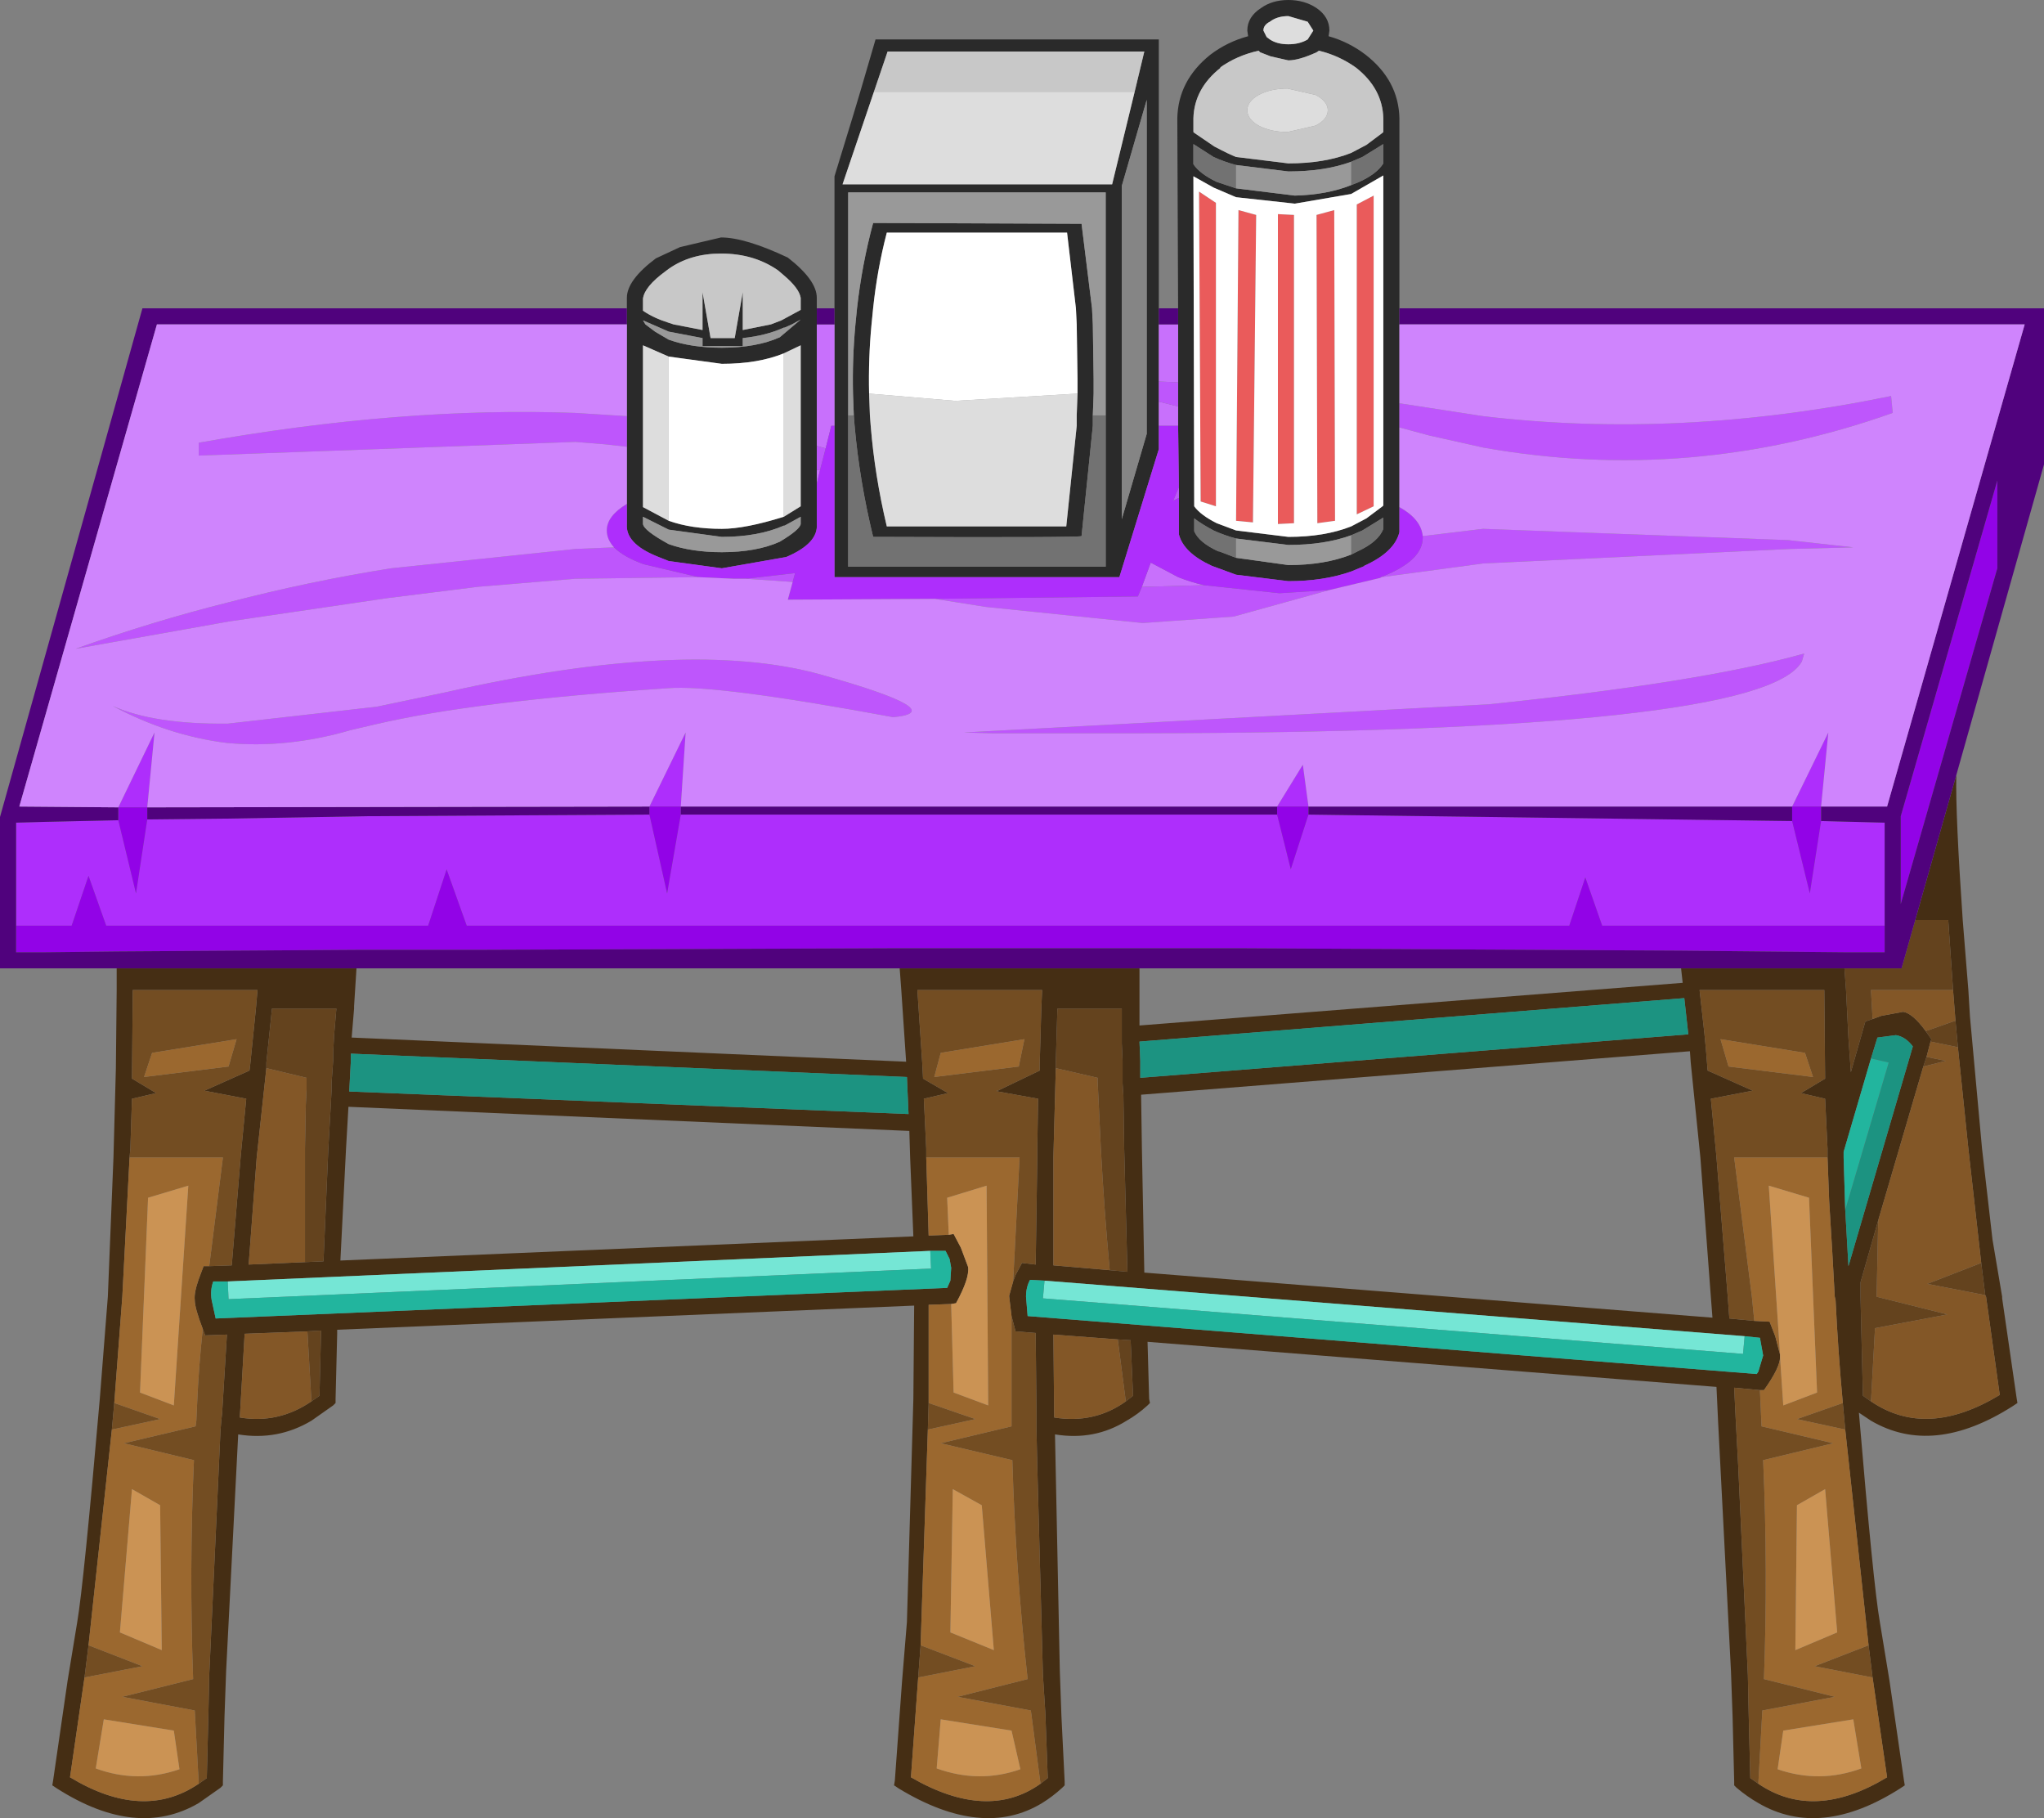 <?xml version="1.0" encoding="UTF-8" standalone="no"?>
<svg xmlns:ffdec="https://www.free-decompiler.com/flash" xmlns:xlink="http://www.w3.org/1999/xlink" ffdec:objectType="shape" height="112.95px" width="127.0px" xmlns="http://www.w3.org/2000/svg">
  <rect width="100%" height="100%" fill="#808080" stroke="none"/>
  <g transform="matrix(1.0, 0.0, 0.0, 1.0, 0.0, 112.95)">
    <path d="M121.55 -64.8 Q121.5 -62.3 121.95 -55.8 L122.3 -51.45 122.4 -49.8 123.15 -41.6 123.8 -35.95 124.4 -32.4 124.4 -32.3 125.3 -26.1 125.35 -25.8 125.05 -25.6 Q120.1 -22.45 116.25 -24.7 L115.5 -25.2 Q116.4 -14.45 116.8 -12.2 L117.4 -8.55 118.3 -2.35 118.35 -2.05 118.05 -1.85 Q113.1 1.3 109.25 -0.95 108.55 -1.35 107.9 -1.9 L107.75 -2.05 107.75 -2.3 107.65 -6.35 107.55 -9.15 106.75 -24.65 106.65 -26.8 71.3 -29.6 71.4 -26.05 71.45 -25.8 71.3 -25.65 Q70.7 -25.1 70.0 -24.7 68.0 -23.45 65.55 -23.85 L65.85 -9.15 65.95 -6.35 66.15 -2.3 66.15 -2.05 66.0 -1.9 Q65.4 -1.35 64.75 -0.95 61.05 1.3 55.85 -1.85 L55.55 -2.05 55.6 -2.35 56.05 -8.55 56.35 -12.2 56.75 -26.05 56.8 -31.85 20.95 -30.35 20.95 -30.1 20.85 -26.05 20.85 -25.8 20.7 -25.65 19.35 -24.7 Q17.25 -23.45 14.8 -23.85 L14.05 -9.15 13.95 -6.35 13.85 -2.3 13.85 -2.05 13.7 -1.9 12.35 -0.95 Q8.5 1.3 3.55 -1.85 L3.25 -2.05 3.3 -2.35 4.2 -8.55 4.8 -12.2 Q5.2 -14.55 6.2 -26.05 L6.7 -32.4 7.05 -41.05 7.2 -46.6 7.25 -51.45 7.25 -52.8 22.15 -52.8 22.0 -50.45 22.0 -50.3 21.85 -48.5 56.3 -47.0 56.0 -51.45 55.9 -52.8 70.8 -52.8 70.8 -50.45 70.8 -50.3 70.8 -49.25 104.55 -51.9 104.45 -52.8 114.6 -52.8 114.7 -51.45 114.85 -48.45 115.0 -46.35 115.9 -49.5 116.35 -49.65 116.9 -49.85 118.25 -50.1 Q118.85 -50.0 119.65 -48.9 L120.0 -48.4 119.95 -48.25 119.7 -47.3 119.5 -46.7 116.7 -37.15 115.6 -33.3 115.6 -32.65 115.6 -32.4 115.65 -30.3 115.75 -26.25 116.25 -25.9 Q119.7 -23.55 124.25 -26.3 L123.4 -32.4 123.35 -32.5 123.1 -34.5 122.3 -41.6 121.65 -47.9 121.5 -49.55 121.35 -51.45 121.05 -55.8 119.0 -55.8 121.55 -64.8 M62.95 -33.35 L63.1 -33.75 63.5 -34.5 64.35 -34.4 64.45 -41.05 64.45 -41.6 64.5 -44.7 62.0 -45.15 61.9 -45.2 62.0 -45.2 64.6 -46.45 64.6 -46.85 64.7 -50.3 64.75 -51.45 57.0 -51.45 57.3 -46.95 57.35 -46.0 57.35 -45.95 58.9 -45.05 57.4 -44.7 57.45 -43.7 57.5 -42.65 57.55 -41.6 57.55 -41.05 57.7 -36.2 58.95 -36.25 59.25 -36.3 59.7 -35.45 60.15 -34.25 Q60.25 -33.55 59.4 -32.0 L59.1 -31.95 57.7 -31.9 57.7 -25.8 57.65 -24.15 57.2 -10.75 57.05 -8.75 56.6 -2.55 Q61.35 0.2 64.65 -2.15 L65.1 -2.5 64.95 -6.55 64.8 -8.9 64.45 -21.9 64.4 -24.1 64.4 -24.7 64.4 -25.15 64.35 -30.15 63.1 -30.25 62.85 -31.2 62.7 -32.45 62.95 -33.35 M68.95 -34.05 L70.05 -33.95 69.85 -41.6 69.8 -44.9 69.75 -45.65 69.75 -45.9 69.75 -47.05 69.7 -48.15 69.7 -48.45 69.7 -49.15 69.7 -50.3 65.7 -50.3 65.6 -46.95 65.6 -46.6 65.45 -41.05 65.45 -34.35 68.95 -34.05 M13.0 -34.3 L14.4 -34.35 14.95 -41.05 15.0 -41.6 15.3 -44.7 12.7 -45.2 15.5 -46.45 15.55 -46.85 15.9 -50.3 16.0 -51.45 8.25 -51.45 8.2 -45.95 9.7 -45.05 8.2 -44.7 8.1 -41.6 8.05 -41.05 7.6 -32.4 7.1 -25.8 6.95 -24.15 5.5 -10.75 5.25 -8.75 4.35 -2.55 Q8.9 0.2 12.35 -2.15 L12.85 -2.5 12.95 -6.55 13.0 -8.9 13.6 -21.9 13.7 -24.1 13.75 -24.7 13.8 -25.15 14.1 -30.05 12.75 -30.0 12.6 -30.4 Q12.1 -31.7 12.1 -32.2 12.05 -32.65 12.35 -33.5 L12.65 -34.3 13.0 -34.3 M18.95 -34.55 L20.1 -34.6 20.4 -41.6 20.55 -44.25 20.6 -45.2 20.6 -45.65 20.7 -47.05 20.7 -47.55 20.75 -48.45 20.75 -48.55 20.9 -50.3 16.9 -50.3 16.55 -46.95 16.55 -46.6 15.95 -41.05 15.45 -34.4 18.95 -34.55 M21.8 -47.05 L21.7 -45.15 56.45 -43.75 56.35 -46.05 21.8 -47.5 21.8 -47.05 M21.65 -44.2 L21.5 -41.6 21.15 -34.65 56.75 -36.15 56.55 -41.05 56.5 -42.7 21.65 -44.2 M14.15 -33.35 L13.25 -33.35 Q13.05 -32.8 13.15 -32.2 L13.4 -31.05 58.85 -32.95 59.05 -33.4 59.1 -34.2 59.0 -34.75 58.75 -35.25 57.8 -35.25 14.15 -33.35 M19.1 -30.25 L15.2 -30.1 14.9 -24.9 Q17.3 -24.5 19.35 -25.9 L19.85 -26.25 19.95 -30.3 19.1 -30.25 M70.9 -44.95 L70.95 -41.6 71.1 -33.9 106.4 -31.1 106.3 -32.4 105.65 -41.05 105.05 -46.95 105.0 -47.65 70.9 -44.95 M70.8 -48.25 L70.85 -47.05 70.85 -46.0 104.9 -48.7 104.65 -50.95 70.8 -48.25 M64.9 -33.4 L64.0 -33.45 Q63.75 -33.0 63.75 -32.4 L63.85 -31.2 109.15 -27.6 109.25 -27.75 109.55 -28.75 109.35 -29.85 108.4 -29.95 64.9 -33.4 M69.45 -29.75 L65.45 -30.05 65.5 -24.9 Q68.0 -24.5 69.95 -25.9 L70.4 -26.25 70.25 -29.7 69.45 -29.75 M113.55 -41.05 L113.55 -41.5 113.55 -41.6 113.4 -44.7 111.9 -45.05 113.4 -45.95 113.35 -51.45 105.6 -51.45 105.65 -51.0 105.9 -48.75 106.0 -47.7 106.1 -46.45 108.9 -45.2 106.3 -44.7 106.6 -41.6 106.65 -41.05 107.35 -32.4 107.45 -31.05 109.0 -30.9 109.95 -30.85 110.3 -29.95 110.6 -28.8 110.6 -28.65 Q110.6 -28.0 109.6 -26.6 L109.35 -26.6 107.75 -26.75 107.85 -24.7 108.0 -21.9 108.6 -8.9 108.65 -6.55 108.75 -2.5 109.25 -2.15 Q112.7 0.2 117.25 -2.55 L116.35 -8.75 116.1 -10.75 114.65 -24.15 114.5 -25.8 Q114.2 -29.05 114.05 -32.2 L114.0 -32.4 113.85 -35.1 113.65 -38.4 113.55 -41.05 M114.65 -37.8 L114.85 -34.3 118.85 -47.95 Q118.4 -48.55 117.8 -48.65 L116.65 -48.5 116.25 -47.2 114.55 -41.4 114.55 -41.05 114.65 -37.8" fill="#452e14" fill-rule="evenodd" stroke="none"/>
    <path d="M65.6 -46.6 L65.6 -46.95 65.7 -50.3 69.7 -50.3 69.7 -49.15 69.7 -48.45 69.7 -48.15 69.75 -47.05 69.75 -45.9 69.75 -45.65 69.8 -44.9 69.85 -41.6 70.05 -33.95 68.95 -34.05 Q68.6 -37.85 68.4 -41.6 L68.25 -44.75 68.2 -45.75 68.2 -46.0 65.6 -46.6 M16.55 -46.6 L16.55 -46.95 16.9 -50.3 20.9 -50.3 20.75 -48.55 20.75 -48.45 20.7 -47.55 20.7 -47.05 20.6 -45.65 20.6 -45.2 20.55 -44.25 20.4 -41.6 20.1 -34.6 18.95 -34.55 18.95 -41.6 19.0 -44.3 19.05 -45.3 19.05 -46.0 16.55 -46.6 M19.35 -25.9 L19.1 -30.25 19.95 -30.3 19.85 -26.25 19.35 -25.9 M69.45 -29.75 L70.25 -29.7 70.4 -26.25 69.95 -25.9 69.45 -29.75 M119.0 -55.8 L121.05 -55.8 121.35 -51.45 116.25 -51.45 116.35 -49.65 115.9 -49.5 115.0 -46.35 114.85 -48.45 114.7 -51.45 114.6 -52.8 118.15 -52.8 119.0 -55.8 M121.5 -49.55 L121.65 -47.9 119.95 -48.25 120.0 -48.4 119.65 -48.9 121.5 -49.55 M123.1 -34.5 L123.35 -32.5 119.75 -33.2 123.1 -34.5 M116.25 -25.9 L115.75 -26.25 115.65 -30.3 115.6 -32.4 115.6 -32.65 115.6 -33.3 116.7 -37.15 116.6 -32.4 121.0 -31.3 116.5 -30.45 116.25 -25.9 M119.5 -46.7 L119.7 -47.3 120.9 -47.05 119.5 -46.7" fill="#64431e" fill-rule="evenodd" stroke="none"/>
    <path d="M57.55 -41.05 L57.55 -41.6 57.5 -42.65 57.45 -43.7 57.4 -44.7 58.9 -45.05 57.35 -45.95 57.35 -46.0 57.3 -46.95 57.0 -51.45 64.75 -51.45 64.7 -50.3 64.6 -46.85 64.6 -46.45 62.0 -45.2 61.9 -45.2 62.0 -45.15 64.5 -44.7 64.45 -41.6 64.45 -41.05 64.35 -34.4 63.5 -34.5 63.1 -33.75 62.95 -33.35 63.35 -41.05 57.55 -41.05 M62.85 -31.2 L63.1 -30.25 64.35 -30.15 64.4 -25.15 64.4 -24.7 64.4 -24.1 64.45 -21.9 64.8 -8.9 64.95 -6.55 65.1 -2.5 64.65 -2.15 64.05 -6.7 59.5 -7.55 63.85 -8.65 Q63.1 -15.45 62.9 -22.25 L58.45 -23.3 62.85 -24.35 62.85 -24.7 62.85 -25.8 62.85 -31.2 M57.05 -8.75 L57.2 -10.75 60.6 -9.45 57.05 -8.75 M57.65 -24.15 L57.7 -25.8 60.6 -24.8 57.65 -24.15 M8.05 -41.05 L8.1 -41.6 8.2 -44.7 9.7 -45.05 8.2 -45.95 8.25 -51.45 16.0 -51.45 15.9 -50.3 15.55 -46.85 15.5 -46.45 12.7 -45.2 15.3 -44.7 15.0 -41.6 14.95 -41.05 14.4 -34.35 13.0 -34.3 13.85 -41.05 8.05 -41.05 M12.6 -30.4 L12.75 -30.0 14.1 -30.05 13.8 -25.15 13.75 -24.7 13.7 -24.1 13.6 -21.9 13.0 -8.9 12.95 -6.55 12.85 -2.5 12.35 -2.15 12.1 -6.7 7.6 -7.55 12.0 -8.65 Q11.75 -15.45 12.05 -22.25 L7.7 -23.3 12.15 -24.35 12.2 -24.7 12.25 -25.8 Q12.35 -28.1 12.6 -30.4 M5.25 -8.75 L5.5 -10.75 8.85 -9.45 5.25 -8.75 M6.95 -24.15 L7.1 -25.8 9.95 -24.8 6.95 -24.15 M14.2 -46.7 L14.7 -48.4 9.45 -47.55 8.95 -46.05 14.2 -46.7 M63.3 -46.7 L63.65 -48.4 58.45 -47.55 58.05 -46.05 63.3 -46.7 M109.0 -30.9 L107.45 -31.05 107.35 -32.4 106.65 -41.05 106.6 -41.6 106.3 -44.7 108.9 -45.2 106.1 -46.45 106.0 -47.7 105.9 -48.75 105.65 -51.0 105.6 -51.45 113.35 -51.45 113.4 -45.95 111.9 -45.05 113.4 -44.7 113.55 -41.6 113.55 -41.5 113.55 -41.05 107.75 -41.05 108.85 -32.4 109.0 -30.9 M114.5 -25.8 L114.65 -24.15 111.65 -24.8 114.5 -25.8 M116.1 -10.75 L116.35 -8.75 112.75 -9.45 116.1 -10.75 M109.25 -2.15 L108.75 -2.5 108.65 -6.55 108.6 -8.9 108.0 -21.9 107.85 -24.7 107.75 -26.75 109.35 -26.6 109.45 -24.35 113.9 -23.3 109.55 -22.25 Q109.85 -15.45 109.6 -8.65 L114.0 -7.55 109.5 -6.7 109.25 -2.15 M112.15 -47.55 L106.9 -48.4 107.4 -46.7 112.65 -46.05 112.15 -47.55" fill="#734d22" fill-rule="evenodd" stroke="none"/>
    <path d="M68.95 -34.05 L65.45 -34.35 65.45 -41.05 65.6 -46.6 68.2 -46.0 68.2 -45.75 68.25 -44.75 68.4 -41.6 Q68.6 -37.85 68.95 -34.05 M18.95 -34.55 L15.45 -34.4 15.95 -41.05 16.55 -46.6 19.05 -46.0 19.05 -45.3 19.0 -44.3 18.95 -41.6 18.95 -34.55 M19.1 -30.25 L19.35 -25.9 Q17.3 -24.5 14.9 -24.9 L15.2 -30.1 19.1 -30.25 M69.95 -25.9 Q68.0 -24.5 65.5 -24.9 L65.45 -30.05 69.45 -29.75 69.95 -25.9 M121.35 -51.45 L121.5 -49.55 119.65 -48.9 Q118.85 -50.0 118.25 -50.1 L116.9 -49.85 116.35 -49.65 116.25 -51.45 121.35 -51.45 M121.65 -47.9 L122.3 -41.6 123.1 -34.5 119.75 -33.2 123.35 -32.5 123.4 -32.4 124.25 -26.3 Q119.7 -23.55 116.25 -25.9 L116.5 -30.45 121.0 -31.3 116.6 -32.4 116.7 -37.15 119.5 -46.7 120.9 -47.05 119.7 -47.3 119.95 -48.25 121.65 -47.9" fill="#835727" fill-rule="evenodd" stroke="none"/>
    <path d="M62.95 -33.35 L62.7 -32.45 62.85 -31.2 62.85 -25.8 62.85 -24.7 62.85 -24.35 58.45 -23.3 62.9 -22.25 Q63.1 -15.45 63.85 -8.65 L59.5 -7.55 64.05 -6.7 64.65 -2.15 Q61.35 0.2 56.6 -2.55 L57.05 -8.75 60.6 -9.45 57.2 -10.75 57.65 -24.15 60.6 -24.8 57.7 -25.8 57.7 -31.9 59.1 -31.95 59.25 -26.45 61.4 -25.65 61.3 -39.3 58.85 -38.55 58.95 -36.25 57.7 -36.2 57.55 -41.05 63.35 -41.05 62.95 -33.35 M13.0 -34.3 L12.65 -34.3 12.35 -33.5 Q12.05 -32.65 12.1 -32.2 12.1 -31.7 12.6 -30.4 12.35 -28.1 12.25 -25.8 L12.2 -24.7 12.15 -24.35 7.7 -23.3 12.05 -22.25 Q11.75 -15.45 12.0 -8.65 L7.6 -7.55 12.1 -6.7 12.35 -2.15 Q8.9 0.2 4.35 -2.55 L5.25 -8.75 8.85 -9.45 5.5 -10.75 6.95 -24.15 9.95 -24.8 7.1 -25.8 7.6 -32.4 8.05 -41.05 13.85 -41.05 13.0 -34.3 M14.2 -46.7 L8.95 -46.05 9.45 -47.55 14.7 -48.4 14.2 -46.7 M9.95 -19.45 L8.2 -20.45 7.45 -11.55 10.05 -10.45 9.95 -19.45 M9.2 -38.55 L8.7 -26.45 10.8 -25.65 11.7 -39.3 9.2 -38.55 M6.45 -6.15 L5.95 -3.1 Q8.55 -2.15 11.15 -3.05 L10.8 -5.45 6.45 -6.15 M63.3 -46.7 L58.05 -46.05 58.45 -47.55 63.65 -48.4 63.3 -46.7 M59.2 -20.45 L59.05 -11.55 61.75 -10.45 61.0 -19.45 59.2 -20.45 M58.45 -6.15 L58.2 -3.1 Q60.85 -2.15 63.4 -3.05 L62.85 -5.45 58.45 -6.15 M109.0 -30.9 L108.85 -32.4 107.75 -41.05 113.55 -41.05 113.65 -38.4 113.85 -35.1 114.0 -32.4 114.05 -32.2 Q114.2 -29.05 114.5 -25.8 L111.65 -24.8 114.65 -24.15 116.1 -10.75 112.75 -9.45 116.35 -8.75 117.25 -2.55 Q112.7 0.2 109.25 -2.15 L109.5 -6.7 114.0 -7.55 109.6 -8.65 Q109.85 -15.45 109.55 -22.25 L113.9 -23.3 109.45 -24.35 109.35 -26.6 109.6 -26.6 Q110.6 -28.0 110.6 -28.65 L110.8 -25.65 112.9 -26.45 112.4 -38.55 109.9 -39.3 110.6 -28.8 110.3 -29.95 109.95 -30.85 109.0 -30.9 M112.15 -47.55 L112.65 -46.05 107.4 -46.7 106.9 -48.4 112.15 -47.55 M111.65 -19.45 L111.55 -10.45 114.15 -11.55 113.4 -20.45 111.65 -19.45 M110.45 -3.05 Q113.05 -2.15 115.65 -3.1 L115.15 -6.15 110.8 -5.45 110.45 -3.05" fill="#9b682f" fill-rule="evenodd" stroke="none"/>
    <path d="M59.1 -31.95 L59.4 -32.0 Q60.25 -33.55 60.15 -34.25 L59.7 -35.45 59.25 -36.3 58.95 -36.25 58.85 -38.55 61.3 -39.3 61.4 -25.65 59.25 -26.45 59.1 -31.95 M9.2 -38.55 L11.7 -39.3 10.8 -25.65 8.7 -26.45 9.2 -38.55 M9.95 -19.45 L10.05 -10.45 7.45 -11.55 8.2 -20.45 9.95 -19.45 M6.45 -6.15 L10.8 -5.45 11.15 -3.05 Q8.55 -2.15 5.95 -3.1 L6.45 -6.15 M58.45 -6.15 L62.85 -5.45 63.4 -3.05 Q60.85 -2.15 58.2 -3.1 L58.45 -6.15 M59.2 -20.45 L61.0 -19.45 61.75 -10.45 59.05 -11.55 59.2 -20.45 M110.6 -28.65 L110.6 -28.8 109.9 -39.3 112.4 -38.55 112.9 -26.45 110.8 -25.65 110.6 -28.65 M110.45 -3.05 L110.8 -5.45 115.15 -6.15 115.65 -3.1 Q113.05 -2.15 110.45 -3.05 M111.65 -19.45 L113.4 -20.45 114.15 -11.55 111.55 -10.45 111.65 -19.45" fill="#cb9354" fill-rule="evenodd" stroke="none"/>
    <path d="M73.2 -93.8 L73.15 -105.6 Q73.2 -107.95 75.2 -109.55 76.25 -110.35 77.55 -110.7 L77.5 -111.05 Q77.5 -111.9 78.35 -112.45 79.05 -112.95 80.05 -112.95 81.05 -112.95 81.8 -112.45 82.6 -111.9 82.6 -111.05 L82.55 -110.7 Q83.8 -110.35 84.85 -109.55 86.9 -107.95 86.95 -105.6 L86.95 -93.8 86.95 -92.8 86.95 -87.9 86.95 -86.4 86.95 -81.45 86.95 -79.9 Q86.65 -78.65 84.75 -77.8 L84.8 -77.8 83.95 -77.45 Q82.25 -76.85 80.05 -76.85 L76.8 -77.25 75.3 -77.8 Q73.55 -78.6 73.25 -79.75 L73.25 -82.0 73.25 -82.7 73.2 -86.5 73.2 -87.7 73.2 -89.2 73.2 -92.8 73.2 -93.8 M38.95 -93.8 L38.95 -94.45 Q38.95 -95.55 40.75 -96.9 L42.25 -97.6 44.8 -98.2 Q46.3 -98.2 48.95 -96.95 50.75 -95.55 50.75 -94.45 L50.75 -93.8 50.75 -92.8 50.75 -85.25 50.75 -83.75 50.75 -82.9 50.75 -80.4 Q50.85 -79.2 48.85 -78.35 L44.85 -77.65 41.55 -78.1 40.8 -78.4 Q38.85 -79.2 38.95 -80.4 L38.95 -81.65 38.95 -85.2 38.95 -87.1 38.95 -92.8 38.95 -93.8 M51.85 -93.8 L51.85 -102.0 53.0 -105.75 53.45 -107.25 54.4 -110.5 72.0 -110.5 72.0 -93.8 72.0 -92.8 72.0 -89.25 72.0 -88.0 72.0 -86.5 72.0 -85.05 69.55 -77.1 51.85 -77.1 51.85 -86.5 51.85 -92.8 51.85 -93.8 M84.25 -108.75 Q83.2 -109.5 81.95 -109.8 L81.8 -109.7 Q80.7 -109.2 80.05 -109.2 L78.95 -109.45 78.3 -109.7 78.2 -109.8 Q76.85 -109.5 75.8 -108.75 L75.85 -108.75 Q74.2 -107.45 74.15 -105.6 L74.15 -104.75 74.2 -104.7 75.45 -103.85 Q76.4 -103.35 76.8 -103.2 L80.05 -102.8 Q82.3 -102.8 83.95 -103.45 L84.9 -103.95 85.9 -104.7 85.95 -104.75 85.95 -105.6 Q85.9 -107.45 84.25 -108.75 M81.25 -110.5 L81.6 -111.05 81.25 -111.6 80.05 -111.95 Q79.35 -111.95 78.9 -111.6 78.5 -111.4 78.5 -111.05 L78.7 -110.65 78.9 -110.5 Q79.35 -110.2 80.05 -110.2 80.75 -110.2 81.25 -110.5 M83.95 -101.45 L84.45 -101.65 Q85.55 -102.15 85.95 -102.8 L85.95 -104.0 84.65 -103.2 83.95 -102.9 Q82.3 -102.3 80.05 -102.3 L76.8 -102.7 Q76.05 -102.9 75.4 -103.2 L74.15 -104.0 74.15 -102.75 Q74.55 -102.15 75.6 -101.65 L76.8 -101.25 80.45 -100.8 Q82.45 -100.85 83.95 -101.45 M85.95 -102.05 L83.95 -100.9 80.45 -100.3 76.8 -100.7 75.4 -101.3 74.15 -102.0 74.2 -81.5 Q74.6 -80.95 75.6 -80.45 L76.8 -80.0 80.05 -79.6 Q82.3 -79.6 83.95 -80.25 L84.9 -80.75 85.9 -81.5 85.95 -81.55 85.95 -102.05 M54.3 -107.25 L52.35 -101.5 69.1 -101.5 70.5 -107.25 71.1 -109.75 55.15 -109.75 54.3 -107.25 M69.7 -101.4 L69.7 -80.7 71.25 -86.0 71.25 -106.75 69.7 -101.4 M68.7 -87.15 L68.7 -101.0 52.7 -101.0 52.7 -87.15 52.7 -77.75 68.7 -77.75 68.7 -87.15 M53.05 -87.15 L53.0 -88.5 Q52.95 -90.65 53.15 -92.8 L53.25 -93.8 Q53.55 -96.5 54.25 -99.1 L67.2 -99.05 67.85 -93.8 67.9 -92.8 67.95 -89.4 67.95 -88.55 67.95 -88.5 67.9 -87.15 67.9 -86.5 67.2 -79.65 Q67.15 -79.55 54.25 -79.6 53.4 -83.1 53.1 -86.5 L53.05 -87.15 M66.95 -88.5 L66.95 -88.65 66.95 -89.4 66.9 -92.8 66.85 -93.8 66.3 -98.5 55.1 -98.5 Q54.5 -96.2 54.25 -93.8 L54.15 -92.8 Q53.95 -90.7 54.0 -88.5 L54.05 -87.15 54.1 -86.5 Q54.35 -83.4 55.1 -80.25 L66.25 -80.25 66.9 -86.5 66.9 -87.15 66.95 -88.5 M76.8 -79.5 Q76.05 -79.7 75.4 -80.0 74.65 -80.4 74.2 -80.75 L74.2 -79.95 Q74.5 -79.25 75.7 -78.7 L75.75 -78.7 76.8 -78.3 80.05 -77.85 Q82.3 -77.85 83.95 -78.5 L84.35 -78.7 Q85.65 -79.3 85.95 -80.1 L85.95 -80.8 84.65 -80.0 83.95 -79.7 Q82.3 -79.1 80.05 -79.1 L76.8 -79.5 M49.75 -93.7 L49.75 -94.45 Q49.65 -95.05 48.7 -95.85 L48.35 -96.15 Q46.85 -97.2 44.8 -97.2 42.9 -97.2 41.55 -96.25 L41.35 -96.1 Q40.05 -95.15 39.95 -94.4 L39.95 -93.65 Q40.6 -93.2 41.55 -92.9 L41.85 -92.8 43.65 -92.45 43.65 -94.8 44.15 -91.95 45.65 -91.95 46.15 -94.8 46.15 -92.45 47.9 -92.8 48.55 -93.05 49.75 -93.7 M48.7 -91.0 Q47.1 -90.35 44.85 -90.35 L41.55 -90.8 39.95 -91.5 39.95 -81.45 41.55 -80.6 Q42.95 -80.1 44.85 -80.1 46.3 -80.1 48.7 -80.85 L49.75 -81.5 49.75 -91.5 48.7 -91.0 M41.55 -79.15 Q42.95 -78.65 44.85 -78.65 47.0 -78.65 48.45 -79.3 49.7 -80.05 49.75 -80.4 L49.75 -80.85 48.75 -80.3 48.7 -80.3 Q47.1 -79.6 44.85 -79.6 L41.55 -80.05 39.95 -80.85 39.95 -80.4 Q40.0 -80.0 41.55 -79.15 M43.65 -91.45 L43.65 -91.95 41.55 -92.35 39.95 -93.05 40.1 -92.8 40.7 -92.35 41.55 -91.85 Q42.95 -91.35 44.85 -91.35 47.0 -91.35 48.45 -92.0 L49.75 -93.1 49.2 -92.8 48.75 -92.6 48.7 -92.6 Q47.6 -92.1 46.15 -91.95 L46.15 -91.45 43.65 -91.45" fill="#2a2a2a" fill-rule="evenodd" stroke="none"/>
    <path d="M82.5 -106.1 Q82.5 -106.65 81.75 -107.05 L80.0 -107.45 Q78.95 -107.45 78.2 -107.05 77.5 -106.65 77.5 -106.1 77.5 -105.55 78.2 -105.15 78.95 -104.75 80.0 -104.75 L81.75 -105.15 Q82.5 -105.55 82.5 -106.1 M84.25 -108.75 Q85.9 -107.45 85.95 -105.6 L85.95 -104.75 85.9 -104.7 84.9 -103.95 83.95 -103.45 Q82.3 -102.8 80.05 -102.8 L76.8 -103.2 Q76.4 -103.35 75.45 -103.85 L74.2 -104.7 74.15 -104.75 74.15 -105.6 Q74.2 -107.45 75.85 -108.75 L75.8 -108.75 Q76.85 -109.5 78.2 -109.8 L78.3 -109.7 78.95 -109.45 80.05 -109.2 Q80.7 -109.2 81.8 -109.7 L81.95 -109.8 Q83.2 -109.5 84.25 -108.75 M54.3 -107.25 L55.15 -109.75 71.1 -109.75 70.5 -107.25 54.3 -107.25 M49.75 -93.7 L48.55 -93.05 47.9 -92.8 46.15 -92.45 46.15 -94.8 45.65 -91.95 44.15 -91.95 43.65 -94.8 43.65 -92.45 41.85 -92.8 41.55 -92.9 Q40.6 -93.2 39.95 -93.65 L39.95 -94.4 Q40.05 -95.15 41.35 -96.1 L41.55 -96.25 Q42.9 -97.2 44.8 -97.2 46.85 -97.2 48.35 -96.15 L48.7 -95.85 Q49.65 -95.05 49.75 -94.45 L49.75 -93.7" fill="#c8c8c8" fill-rule="evenodd" stroke="none"/>
    <path d="M82.5 -106.1 Q82.5 -105.55 81.75 -105.15 L80.0 -104.75 Q78.95 -104.75 78.2 -105.15 77.5 -105.55 77.5 -106.1 77.5 -106.65 78.2 -107.05 78.95 -107.45 80.0 -107.45 L81.75 -107.05 Q82.5 -106.65 82.5 -106.1 M81.25 -110.5 Q80.75 -110.2 80.05 -110.2 79.35 -110.2 78.9 -110.5 L78.7 -110.65 78.5 -111.05 Q78.5 -111.4 78.9 -111.6 79.35 -111.95 80.05 -111.95 L81.25 -111.6 81.6 -111.05 81.25 -110.5 M70.5 -107.25 L69.1 -101.5 52.35 -101.5 54.3 -107.25 70.5 -107.25 M66.95 -88.5 L66.9 -87.15 66.9 -86.5 66.25 -80.25 55.1 -80.25 Q54.35 -83.4 54.1 -86.5 L54.05 -87.15 54.0 -88.5 59.35 -88.05 66.95 -88.5 M48.7 -91.0 L49.75 -91.5 49.75 -81.5 48.7 -80.85 48.7 -91.0 M41.55 -80.6 L39.95 -81.45 39.95 -91.5 41.55 -90.8 41.55 -80.6" fill="#dddddd" fill-rule="evenodd" stroke="none"/>
    <path d="M83.95 -102.9 L84.65 -103.2 85.95 -104.0 85.95 -102.8 Q85.55 -102.15 84.45 -101.65 L83.95 -101.45 83.95 -102.9 M76.8 -101.25 L75.6 -101.65 Q74.55 -102.15 74.15 -102.75 L74.15 -104.0 75.4 -103.2 Q76.05 -102.9 76.8 -102.7 L76.8 -101.25 M68.7 -87.15 L68.7 -77.75 52.7 -77.75 52.7 -87.15 53.05 -87.15 53.1 -86.5 Q53.4 -83.1 54.25 -79.6 67.15 -79.55 67.2 -79.65 L67.9 -86.5 67.9 -87.15 68.7 -87.15 M76.8 -78.3 L75.75 -78.7 75.7 -78.7 Q74.5 -79.25 74.2 -79.95 L74.2 -80.75 Q74.65 -80.4 75.4 -80.0 76.05 -79.7 76.8 -79.5 L76.8 -78.3 M83.95 -79.7 L84.65 -80.0 85.95 -80.8 85.95 -80.1 Q85.65 -79.3 84.35 -78.7 L83.95 -78.5 83.95 -79.7" fill="#727272" fill-rule="evenodd" stroke="none"/>
    <path d="M84.3 -100.25 L85.35 -100.8 85.35 -81.5 84.3 -81.0 84.3 -100.25 M81.8 -99.6 L82.9 -99.9 82.95 -80.6 81.85 -80.45 81.8 -99.6 M74.5 -101.05 L75.55 -100.35 75.55 -81.5 74.6 -81.8 74.5 -101.05 M78.05 -99.6 L77.85 -80.5 76.8 -80.6 76.95 -99.9 78.05 -99.6 M79.4 -99.65 L80.4 -99.6 80.4 -80.45 79.4 -80.4 79.4 -99.65" fill="#ea5b5b" fill-rule="evenodd" stroke="none"/>
    <path d="M81.8 -99.6 L81.85 -80.45 82.95 -80.6 82.9 -99.9 81.8 -99.6 M84.3 -100.25 L84.3 -81.0 85.35 -81.5 85.35 -100.8 84.3 -100.25 M85.95 -102.05 L85.95 -81.55 85.9 -81.5 84.9 -80.75 83.95 -80.25 Q82.3 -79.6 80.05 -79.6 L76.8 -80.0 75.6 -80.45 Q74.6 -80.95 74.2 -81.5 L74.15 -102.0 75.4 -101.3 76.8 -100.7 80.45 -100.3 83.95 -100.9 85.95 -102.05 M74.5 -101.05 L74.6 -81.8 75.55 -81.5 75.55 -100.35 74.5 -101.05 M78.05 -99.6 L76.95 -99.9 76.8 -80.6 77.85 -80.5 78.05 -99.6 M79.4 -99.65 L79.4 -80.4 80.4 -80.45 80.4 -99.6 79.4 -99.65 M54.0 -88.5 Q53.95 -90.7 54.15 -92.8 L54.25 -93.8 Q54.5 -96.2 55.1 -98.5 L66.3 -98.5 66.85 -93.8 66.9 -92.8 66.95 -89.4 66.95 -88.65 66.95 -88.5 59.35 -88.05 54.0 -88.5 M41.55 -90.8 L44.85 -90.35 Q47.1 -90.35 48.7 -91.0 L48.7 -80.85 Q46.3 -80.1 44.85 -80.1 42.95 -80.1 41.55 -80.6 L41.55 -90.8" fill="#ffffff" fill-rule="evenodd" stroke="none"/>
    <path d="M83.95 -101.45 Q82.45 -100.85 80.45 -100.8 L76.8 -101.25 76.8 -102.7 80.05 -102.3 Q82.3 -102.3 83.95 -102.9 L83.95 -101.45 M52.7 -87.15 L52.7 -101.0 68.7 -101.0 68.7 -87.15 67.9 -87.15 67.95 -88.5 67.95 -88.55 67.95 -89.4 67.9 -92.8 67.85 -93.8 67.2 -99.05 54.25 -99.1 Q53.55 -96.5 53.25 -93.8 L53.15 -92.8 Q52.95 -90.65 53.0 -88.5 L53.05 -87.15 52.7 -87.15 M76.8 -79.5 L80.05 -79.1 Q82.3 -79.1 83.95 -79.7 L83.95 -78.5 Q82.3 -77.85 80.05 -77.85 L76.8 -78.3 76.8 -79.5 M43.65 -91.45 L46.15 -91.45 46.15 -91.95 Q47.6 -92.1 48.7 -92.6 L48.75 -92.6 49.2 -92.8 49.75 -93.1 48.45 -92.0 Q47.0 -91.35 44.85 -91.35 42.95 -91.35 41.55 -91.85 L40.7 -92.35 40.1 -92.8 39.95 -93.05 41.55 -92.35 43.65 -91.95 43.65 -91.45 M41.55 -79.15 Q40.0 -80.0 39.95 -80.4 L39.95 -80.85 41.55 -80.05 44.85 -79.6 Q47.1 -79.6 48.7 -80.3 L48.75 -80.3 49.75 -80.85 49.75 -80.4 Q49.7 -80.05 48.45 -79.3 47.0 -78.65 44.85 -78.65 42.95 -78.65 41.55 -79.15" fill="#999999" fill-rule="evenodd" stroke="none"/>
    <path d="M69.7 -101.4 L71.25 -106.75 71.25 -86.0 69.7 -80.7 69.7 -101.4" fill="#858585" fill-rule="evenodd" stroke="none"/>
    <path d="M14.15 -33.35 L57.8 -35.25 57.85 -34.15 14.2 -32.25 14.15 -33.35 M64.9 -33.4 L108.4 -29.95 108.3 -28.85 64.8 -32.3 64.9 -33.4" fill="#75e6d5" fill-rule="evenodd" stroke="none"/>
    <path d="M73.2 -92.8 L73.2 -89.2 72.0 -89.25 72.0 -92.8 73.2 -92.8 M73.2 -87.7 L73.2 -86.5 72.0 -86.5 72.0 -88.0 73.2 -87.7 M51.85 -86.5 L51.65 -86.5 51.3 -85.1 50.75 -85.25 50.75 -92.8 51.85 -92.8 51.85 -86.5 M50.95 -83.75 L50.75 -82.9 50.75 -83.75 50.95 -83.75 M70.95 -76.5 L71.5 -78.0 73.2 -77.1 Q73.95 -76.8 74.8 -76.6 L71.1 -76.5 70.95 -76.5" fill="#c870fc" fill-rule="evenodd" stroke="none"/>
    <path d="M73.2 -89.2 L73.2 -87.7 72.0 -88.0 72.0 -89.25 73.2 -89.2 M73.25 -82.7 L73.25 -82.0 73.2 -82.0 72.9 -81.85 73.25 -82.7 M86.95 -86.4 L86.95 -87.9 92.15 -87.1 Q104.35 -85.65 117.5 -88.35 L117.6 -87.3 Q105.05 -82.85 92.15 -85.15 L88.8 -85.9 86.95 -86.4 M51.3 -85.1 L50.95 -83.75 50.75 -83.75 50.75 -85.25 51.3 -85.1 M38.15 -78.95 Q38.75 -78.35 40.0 -77.9 L43.4 -77.1 35.75 -77.0 29.7 -76.5 24.1 -75.8 14.25 -74.35 4.7 -72.65 Q9.45 -74.35 14.25 -75.55 19.25 -76.85 24.3 -77.65 L35.75 -78.85 38.15 -78.95 M46.35 -77.0 L49.4 -77.35 49.25 -76.8 46.35 -77.0 M57.9 -75.75 L70.7 -75.9 70.95 -76.5 71.1 -76.5 74.8 -76.6 79.5 -76.1 82.6 -76.3 76.65 -74.65 71.0 -74.25 61.25 -75.25 58.1 -75.75 57.9 -75.75 M85.75 -77.05 L85.8 -77.1 Q88.4 -78.1 88.4 -79.55 L88.4 -79.65 92.15 -80.1 111.1 -79.4 115.15 -78.95 111.2 -78.85 92.15 -77.95 85.85 -77.1 85.75 -77.05 M41.5 -70.2 Q29.45 -69.4 23.3 -67.95 L21.8 -67.6 Q17.85 -66.45 14.1 -66.8 10.45 -67.25 7.0 -69.1 9.55 -67.95 14.15 -68.0 L23.4 -69.05 27.7 -69.95 Q42.75 -73.35 51.0 -71.05 59.2 -68.75 55.5 -68.4 44.45 -70.45 41.5 -70.2 M61.7 -67.4 L59.9 -67.45 92.5 -69.2 Q105.6 -70.55 111.9 -72.3 L112.1 -72.35 111.95 -71.85 Q109.45 -67.45 70.8 -67.4 L61.7 -67.4 M38.95 -85.2 L37.6 -85.35 35.75 -85.5 12.35 -84.65 12.35 -85.45 Q25.0 -87.7 35.75 -87.3 L38.95 -87.1 38.95 -85.2" fill="#be56fc" fill-rule="evenodd" stroke="none"/>
    <path d="M73.2 -86.5 L73.25 -82.7 72.9 -81.85 73.2 -82.0 73.25 -82.0 73.25 -79.75 Q73.55 -78.6 75.3 -77.8 L76.8 -77.25 80.05 -76.85 Q82.25 -76.85 83.95 -77.45 L84.8 -77.8 84.75 -77.8 Q86.65 -78.65 86.95 -79.9 L86.95 -81.45 Q88.3 -80.7 88.4 -79.65 L88.4 -79.55 Q88.4 -78.1 85.8 -77.1 L85.75 -77.05 82.6 -76.3 79.5 -76.1 74.8 -76.6 Q73.95 -76.8 73.2 -77.1 L71.5 -78.0 70.95 -76.5 70.7 -75.9 57.9 -75.75 48.95 -75.7 49.25 -76.8 49.4 -77.35 46.35 -77.0 45.6 -77.0 43.4 -77.1 40.0 -77.9 Q38.75 -78.35 38.15 -78.95 37.7 -79.45 37.7 -80.0 37.7 -80.9 38.95 -81.65 L38.95 -80.4 Q38.85 -79.2 40.8 -78.4 L41.55 -78.1 44.85 -77.65 48.85 -78.35 Q50.85 -79.2 50.75 -80.4 L50.75 -82.9 50.95 -83.75 51.3 -85.1 51.65 -86.5 51.85 -86.5 51.85 -77.1 69.55 -77.1 72.0 -85.05 72.0 -86.5 73.2 -86.5 M42.3 -62.35 L61.95 -62.35 70.7 -62.35 77.0 -62.35 79.35 -62.35 80.2 -58.95 81.3 -62.35 111.35 -61.95 112.45 -57.45 113.15 -61.95 117.1 -61.85 117.1 -55.45 99.55 -55.45 98.5 -58.45 97.5 -55.45 29.0 -55.45 27.75 -58.95 26.6 -55.45 6.6 -55.45 5.5 -58.55 4.45 -55.45 1.0 -55.45 1.0 -61.85 2.85 -61.9 7.35 -62.0 8.45 -57.45 9.15 -62.05 14.05 -62.1 22.75 -62.25 40.35 -62.35 41.45 -57.45 42.3 -62.35 M40.35 -62.85 L42.6 -67.45 42.3 -62.85 40.35 -62.85 M79.35 -62.85 L80.95 -65.45 81.3 -62.85 79.35 -62.85 M111.35 -62.85 L113.6 -67.45 113.15 -62.85 111.35 -62.85 M7.35 -62.8 L9.6 -67.45 9.15 -62.8 7.35 -62.8" fill="#ae2efc" fill-rule="evenodd" stroke="none"/>
    <path d="M42.3 -62.85 L42.3 -62.35 41.45 -57.45 40.35 -62.35 40.35 -62.85 42.3 -62.85 M79.35 -62.35 L79.35 -62.85 81.3 -62.85 81.3 -62.35 80.2 -58.95 79.35 -62.35 M117.1 -55.45 L117.1 -53.8 114.55 -53.8 104.35 -53.9 77.0 -54.05 70.75 -54.05 55.8 -54.05 29.6 -53.95 22.2 -53.95 7.25 -53.85 2.85 -53.8 1.0 -53.8 1.0 -55.45 4.45 -55.45 5.5 -58.55 6.6 -55.45 26.6 -55.45 27.75 -58.95 29.0 -55.45 97.5 -55.45 98.5 -58.45 99.55 -55.45 117.1 -55.45 M7.35 -62.0 L7.35 -62.8 9.15 -62.8 9.15 -62.05 8.45 -57.45 7.35 -62.0 M124.1 -77.65 L118.1 -56.8 118.1 -62.25 124.1 -83.1 124.1 -77.65 M113.15 -62.85 L113.15 -61.95 112.45 -57.45 111.35 -61.95 111.35 -62.85 113.15 -62.85" fill="#9203e7" fill-rule="evenodd" stroke="none"/>
    <path d="M73.2 -93.8 L73.2 -92.8 72.0 -92.8 72.0 -93.8 73.2 -93.8 M86.95 -92.8 L86.95 -93.8 127.0 -93.8 127.0 -84.1 121.55 -64.8 119.0 -55.8 118.15 -52.8 114.6 -52.8 104.45 -52.8 70.8 -52.8 55.9 -52.8 22.15 -52.8 7.25 -52.8 0.0 -52.8 0.0 -62.2 8.85 -93.8 38.95 -93.8 38.95 -92.8 9.75 -92.8 1.2 -62.85 7.35 -62.8 7.35 -62.0 2.85 -61.9 1.0 -61.85 1.0 -55.45 1.0 -53.8 2.85 -53.8 7.25 -53.85 22.2 -53.95 29.6 -53.95 55.8 -54.05 70.75 -54.05 77.0 -54.05 104.35 -53.9 114.55 -53.8 117.1 -53.8 117.1 -55.45 117.1 -61.85 113.15 -61.95 113.15 -62.85 117.25 -62.85 125.8 -92.8 86.95 -92.8 M50.75 -93.8 L51.85 -93.8 51.85 -92.8 50.75 -92.8 50.75 -93.8 M42.3 -62.35 L42.3 -62.85 79.35 -62.85 79.35 -62.35 77.0 -62.35 70.7 -62.35 61.95 -62.35 42.3 -62.35 M81.3 -62.85 L111.35 -62.85 111.35 -61.95 81.3 -62.35 81.3 -62.85 M9.15 -62.05 L9.15 -62.8 40.35 -62.85 40.35 -62.35 22.75 -62.25 14.05 -62.1 9.15 -62.05 M124.1 -77.65 L124.1 -83.1 118.1 -62.25 118.1 -56.8 124.1 -77.65" fill="#50027d" fill-rule="evenodd" stroke="none"/>
    <path d="M57.8 -35.25 L58.75 -35.25 59.0 -34.75 59.1 -34.2 59.05 -33.4 58.85 -32.95 13.4 -31.05 13.15 -32.2 Q13.05 -32.8 13.25 -33.35 L14.15 -33.35 14.2 -32.25 57.85 -34.15 57.8 -35.25 M108.4 -29.95 L109.35 -29.85 109.55 -28.75 109.25 -27.75 109.15 -27.6 63.85 -31.2 63.75 -32.4 Q63.75 -33.0 64.0 -33.45 L64.9 -33.4 64.8 -32.3 108.3 -28.85 108.4 -29.95 M114.65 -37.8 L114.55 -41.05 114.55 -41.4 116.25 -47.2 117.35 -46.95 114.65 -37.8" fill="#22b59e" fill-rule="evenodd" stroke="none"/>
    <path d="M21.8 -47.05 L21.8 -47.5 56.35 -46.05 56.45 -43.75 21.7 -45.15 21.8 -47.05 M70.8 -48.25 L104.65 -50.95 104.9 -48.7 70.85 -46.0 70.85 -47.05 70.8 -48.25 M116.25 -47.2 L116.65 -48.5 117.8 -48.65 Q118.4 -48.55 118.85 -47.95 L114.85 -34.3 114.65 -37.8 117.35 -46.95 116.25 -47.2" fill="#1c9381" fill-rule="evenodd" stroke="none"/>
    <path d="M86.95 -81.45 L86.95 -86.4 88.8 -85.9 92.15 -85.15 Q105.05 -82.85 117.6 -87.3 L117.5 -88.35 Q104.35 -85.65 92.15 -87.1 L86.95 -87.9 86.95 -92.8 125.8 -92.8 117.25 -62.85 113.15 -62.85 113.6 -67.45 111.35 -62.85 81.3 -62.85 80.95 -65.45 79.35 -62.85 42.3 -62.85 42.6 -67.45 40.35 -62.85 9.15 -62.8 9.6 -67.45 7.35 -62.8 1.2 -62.85 9.75 -92.8 38.95 -92.8 38.95 -87.1 35.75 -87.3 Q25.0 -87.7 12.35 -85.45 L12.35 -84.65 35.75 -85.5 37.6 -85.35 38.95 -85.2 38.95 -81.65 Q37.7 -80.9 37.7 -80.0 37.7 -79.45 38.15 -78.95 L35.75 -78.85 24.3 -77.65 Q19.25 -76.85 14.25 -75.55 9.45 -74.35 4.7 -72.65 L14.25 -74.35 24.1 -75.8 29.7 -76.5 35.75 -77.0 43.4 -77.1 45.6 -77.0 46.35 -77.0 49.25 -76.8 48.95 -75.7 57.9 -75.75 58.1 -75.75 61.25 -75.25 71.0 -74.25 76.65 -74.65 82.6 -76.3 85.75 -77.05 85.85 -77.1 92.15 -77.95 111.2 -78.85 115.15 -78.95 111.1 -79.4 92.15 -80.1 88.4 -79.65 Q88.3 -80.7 86.95 -81.45 M41.5 -70.2 Q44.45 -70.45 55.5 -68.4 59.2 -68.75 51.0 -71.05 42.75 -73.35 27.7 -69.95 L23.4 -69.05 14.15 -68.0 Q9.55 -67.95 7.0 -69.1 10.45 -67.25 14.1 -66.8 17.85 -66.45 21.8 -67.6 L23.3 -67.95 Q29.45 -69.4 41.5 -70.2 M61.7 -67.4 L70.8 -67.4 Q109.45 -67.45 111.95 -71.85 L112.1 -72.35 111.9 -72.3 Q105.6 -70.55 92.5 -69.2 L59.9 -67.45 61.7 -67.4" fill="#cf84fd" fill-rule="evenodd" stroke="none"/>
  </g>
</svg>
